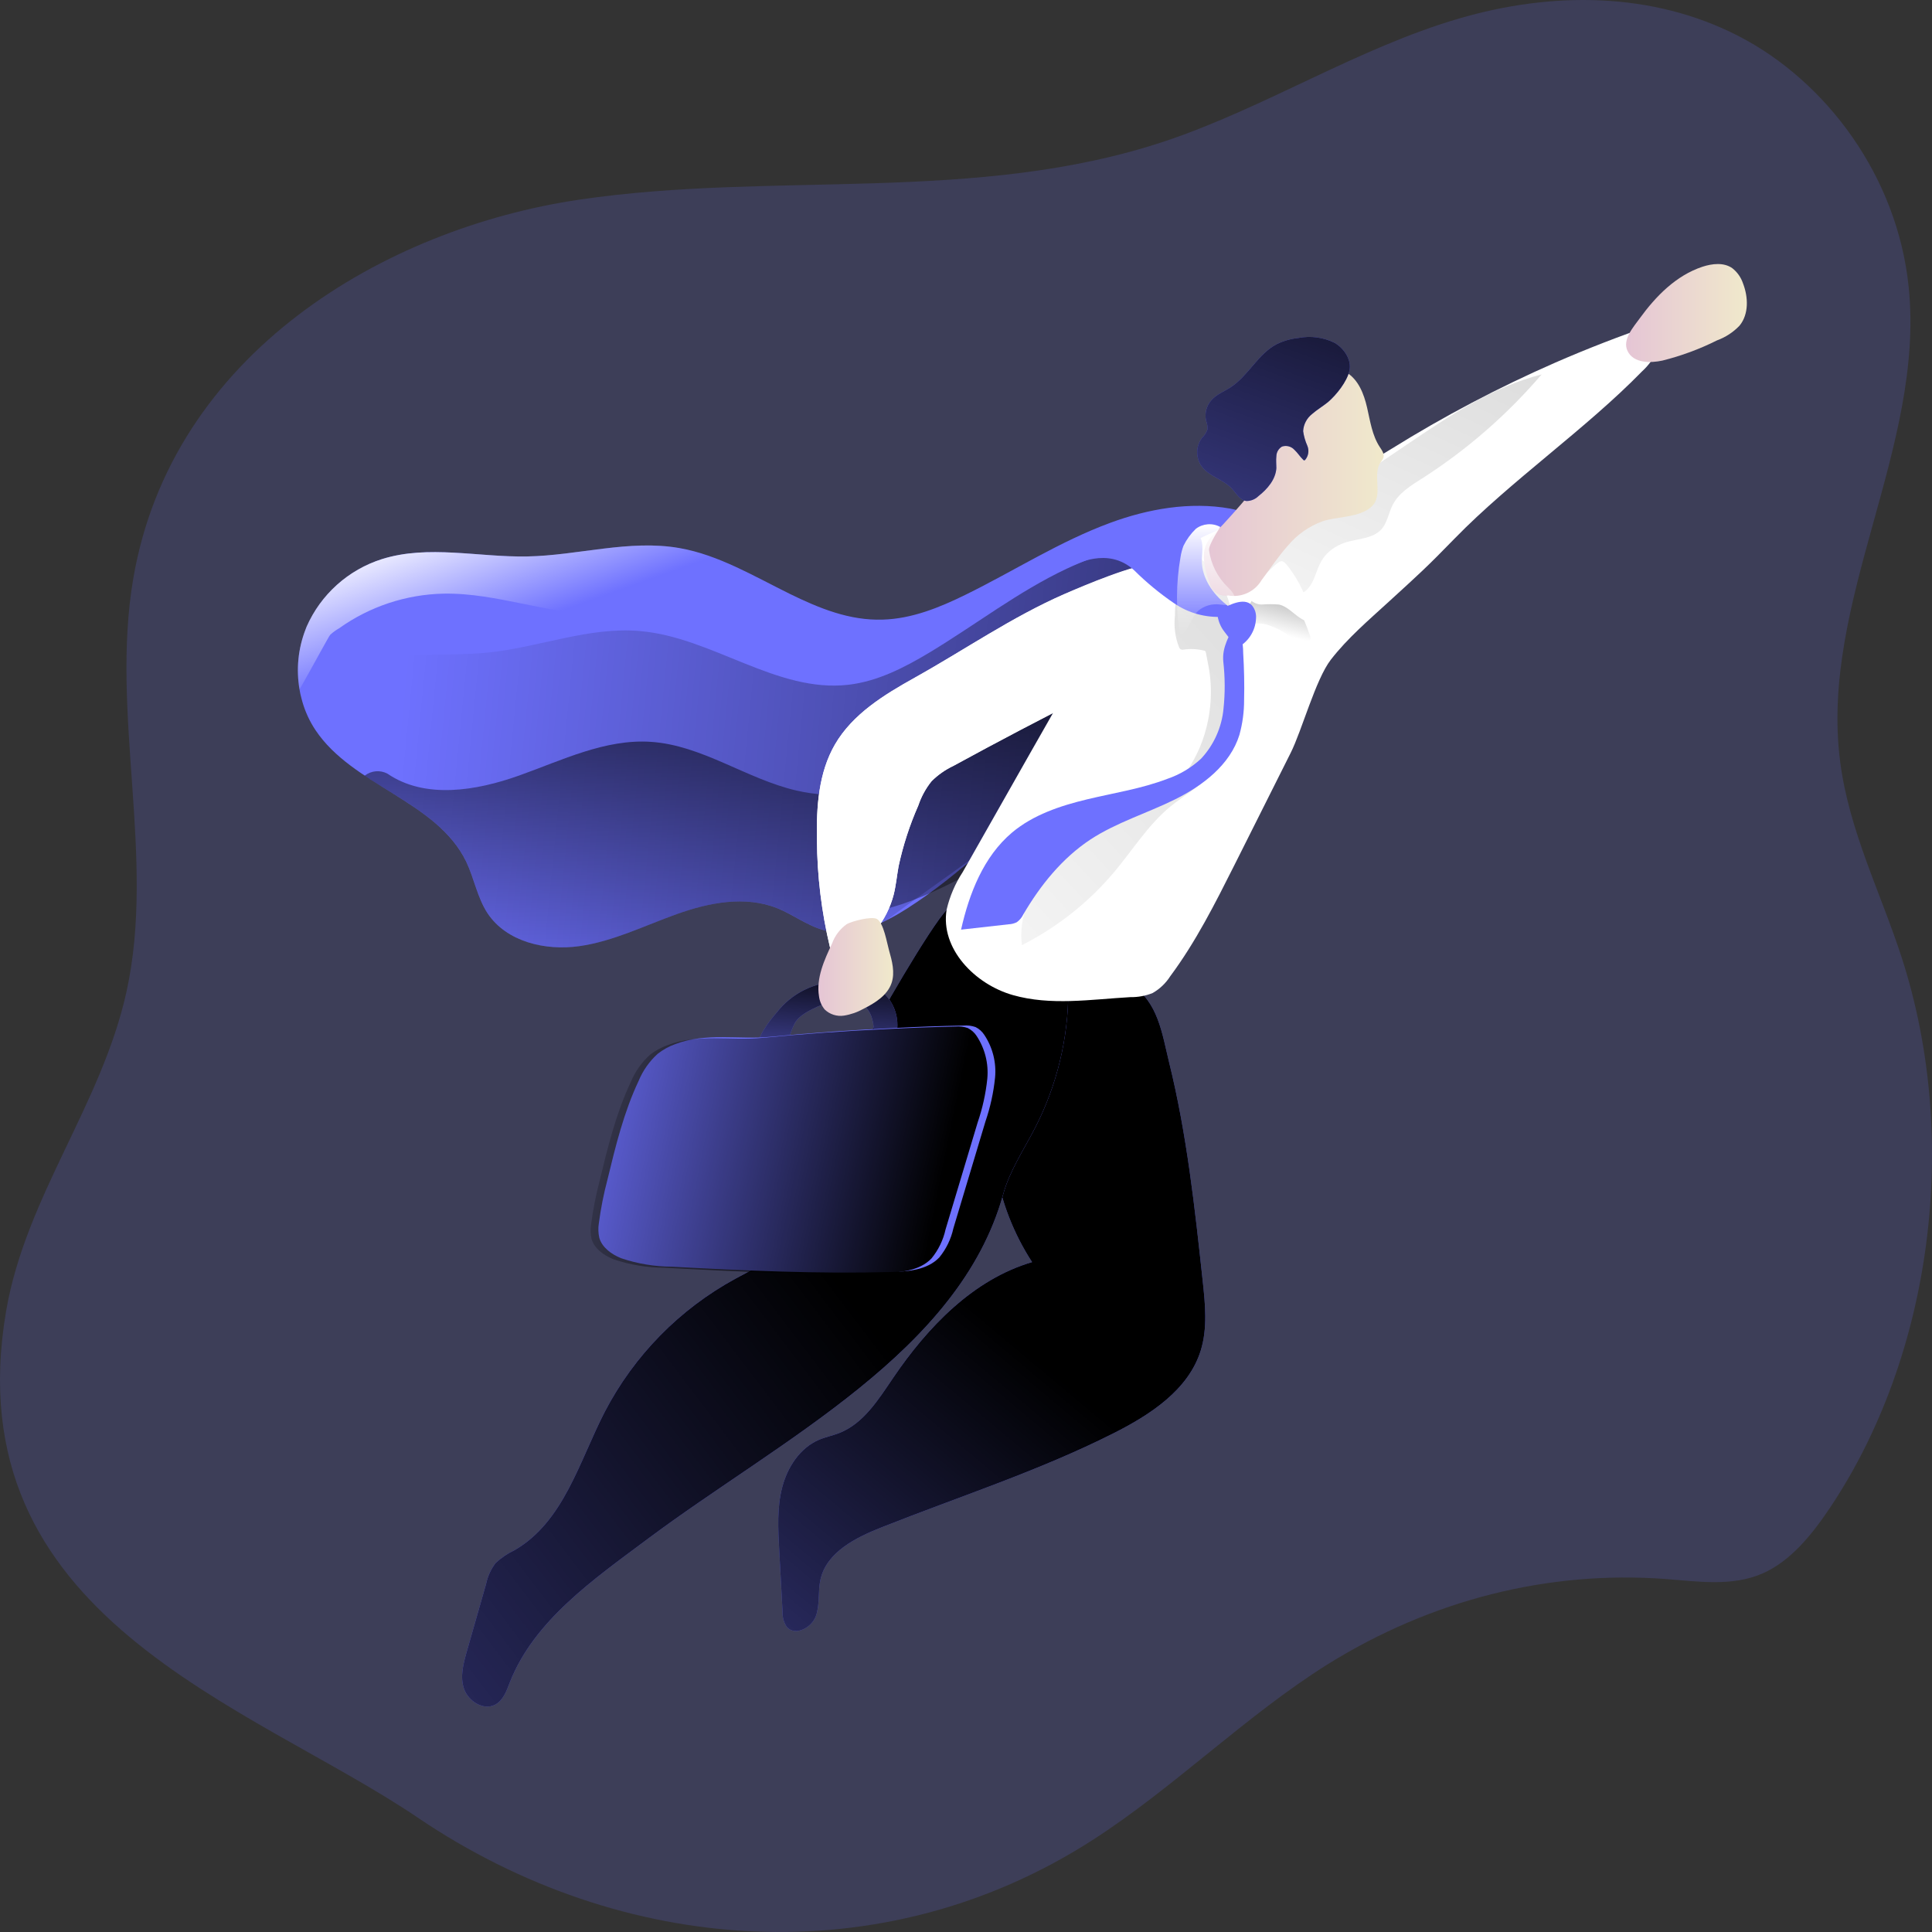 <svg width="240" height="240" viewBox="0 0 240 240" fill="none" xmlns="http://www.w3.org/2000/svg">
<rect x="0" y="0" width="240" height="240" fill="#333333" stroke="none"/>
<path opacity="0.18" d="M135.763 228.552C145.885 222.035 154.778 213.103 164.943 206.738C177.827 198.727 192.369 195.061 206.939 196.152C210.986 196.463 215.197 197.115 218.994 195.442C222.401 193.933 225.036 190.719 227.28 187.372C240.003 168.424 243.535 141.597 236.271 119.061C233.641 110.896 229.686 103.213 228.583 94.553C226.046 74.674 239.15 55.586 237.102 35.631C235.69 21.894 226.867 10.122 216.044 4.518C205.222 -1.086 192.694 -1.054 181.231 2.305C168.708 5.963 157.196 13.348 144.787 17.52C121.312 25.367 96.196 21.228 71.987 24.797C47.778 28.366 21.353 43.891 16.561 71.834C13.665 88.709 19.386 106.573 15.703 123.238C12.601 137.254 3.207 148.646 0.762 162.846C-5.757 200.995 31.094 211.708 51.875 225.781C77.295 242.992 109.653 245.369 135.763 228.552Z" fill="#6E71FF"/>
<path d="M149.407 159.153C149.719 162.034 150.018 165.002 149.155 167.783C147.628 172.669 142.881 175.75 138.314 178.053C129.099 182.707 119.141 185.914 109.535 189.725C106.308 190.999 102.697 192.805 101.927 196.191C101.581 197.698 101.88 199.331 101.342 200.778C100.805 202.225 98.753 203.281 97.744 202.106C97.367 201.552 97.18 200.89 97.213 200.22L96.795 192.493C96.656 189.904 96.516 187.275 97.167 184.765C97.817 182.256 99.377 179.853 101.761 178.843C102.564 178.505 103.427 178.339 104.244 178.02C107.271 176.839 109.123 173.851 110.949 171.162C115.244 164.836 120.907 158.934 128.21 156.783C125.917 153.251 124.376 149.286 123.684 145.132C122.992 140.979 123.163 136.728 124.187 132.644C125.255 128.488 127.42 124.359 131.144 122.228C132.58 121.409 134.207 120.988 135.86 121.008C137.512 121.028 139.129 121.488 140.545 122.341C143.864 124.485 144.349 128.362 145.225 131.947C147.436 140.883 148.425 150.038 149.407 159.153Z" fill="#6E71FF"/>
<path d="M149.407 159.153C149.719 162.034 150.018 165.002 149.155 167.783C147.628 172.669 142.881 175.75 138.314 178.053C129.099 182.707 119.141 185.914 109.535 189.725C106.308 190.999 102.697 192.805 101.927 196.191C101.581 197.698 101.88 199.331 101.342 200.778C100.805 202.225 98.753 203.281 97.744 202.106C97.367 201.552 97.18 200.89 97.213 200.22L96.795 192.493C96.656 189.904 96.516 187.275 97.167 184.765C97.817 182.256 99.377 179.853 101.761 178.843C102.564 178.505 103.427 178.339 104.244 178.02C107.271 176.839 109.123 173.851 110.949 171.162C115.244 164.836 120.907 158.934 128.21 156.783C125.917 153.251 124.376 149.286 123.684 145.132C122.992 140.979 123.163 136.728 124.187 132.644C125.255 128.488 127.42 124.359 131.144 122.228C132.58 121.409 134.207 120.988 135.86 121.008C137.512 121.028 139.129 121.488 140.545 122.341C143.864 124.485 144.349 128.362 145.225 131.947C147.436 140.883 148.425 150.038 149.407 159.153Z" fill="url(#paint0_linear)"/>
<path d="M132.712 123.025C132.716 128.966 131.3 134.823 128.583 140.106C127.169 142.848 125.403 145.464 124.6 148.425C119.136 167.976 96.969 178.831 80.425 191.199C73.706 196.218 66.331 201.316 63.323 209.017C62.918 210.066 62.507 211.248 61.484 211.772C60.017 212.516 58.165 211.301 57.641 209.781C57.116 208.26 57.574 206.601 58.019 205.047L60.382 196.769C60.577 195.824 60.981 194.935 61.564 194.166C62.27 193.507 63.074 192.963 63.947 192.553C70.042 189.008 71.96 181.526 75.134 175.365C78.777 168.375 84.418 162.627 91.339 158.854C93.171 157.852 95.136 156.956 96.544 155.435C97.951 153.915 98.735 151.718 99.432 149.68C101.766 142.882 104.445 136.208 107.458 129.683C108.66 127.074 115.604 115.078 117.635 112.987C122.847 107.643 127.667 117.521 132.712 123.025Z" fill="#6E71FF"/>
<path d="M132.712 123.025C132.716 128.966 131.3 134.823 128.583 140.106C127.169 142.848 125.403 145.464 124.6 148.425C119.136 167.976 96.969 178.831 80.425 191.199C73.706 196.218 66.331 201.316 63.323 209.017C62.918 210.066 62.507 211.248 61.484 211.772C60.017 212.516 58.165 211.301 57.641 209.781C57.116 208.26 57.574 206.601 58.019 205.047L60.382 196.769C60.577 195.824 60.981 194.935 61.564 194.166C62.27 193.507 63.074 192.963 63.947 192.553C70.042 189.008 71.96 181.526 75.134 175.365C78.777 168.375 84.418 162.627 91.339 158.854C93.171 157.852 95.136 156.956 96.544 155.435C97.951 153.915 98.735 151.718 99.432 149.68C101.766 142.882 104.445 136.208 107.458 129.683C108.66 127.074 115.604 115.078 117.635 112.987C122.847 107.643 127.667 117.521 132.712 123.025Z" fill="url(#paint1_linear)"/>
<path d="M157.945 72.304C157.945 73.147 157.885 74.017 157.885 74.894C157.885 77.702 157.62 80.795 155.628 82.774C154.108 84.281 151.904 84.805 149.872 85.469C135.161 90.276 125.76 104.476 112.735 112.828C109.973 114.594 106.76 116.147 103.567 115.782C103.179 115.741 102.795 115.67 102.418 115.569C100.32 115.025 98.561 113.624 96.556 112.821C92.573 111.234 88.092 112.117 84.082 113.551C80.072 114.985 76.188 116.937 71.966 117.535C67.744 118.132 62.924 117.003 60.567 113.452C59.293 111.513 58.908 109.13 57.912 107.039C54.274 99.49 43.811 97.638 39.19 90.694C39.111 90.574 39.024 90.448 38.951 90.322C38.262 89.204 37.751 87.986 37.438 86.711C37.343 86.368 37.267 86.02 37.212 85.668C36.775 83.143 37.039 80.546 37.975 78.16L38.095 77.848C38.969 75.866 40.254 74.093 41.866 72.646C43.477 71.2 45.378 70.112 47.442 69.456C53.212 67.644 59.439 69.237 65.487 69.124C71.82 69.005 78.16 66.993 84.394 68.082C89.254 68.925 93.688 71.594 98.136 73.785C101.834 75.597 105.572 77.104 109.648 76.971C113.273 76.872 116.732 75.464 119.991 73.858C125.966 70.924 131.642 67.259 137.916 64.949C142.61 63.216 147.821 62.293 152.794 63.176C158.065 64.145 158.071 67.856 157.945 72.304Z" fill="#6E71FF"/>
<path d="M148.857 79.083C147.469 80.716 145.325 81.439 143.353 82.276C134.543 86.027 132.565 97.286 126.006 104.436C121.963 108.838 108.924 114.156 108.745 112.735C108.473 110.776 105.426 115.085 103.587 115.782C103.199 115.741 102.815 115.67 102.438 115.57C100.34 115.025 98.581 113.624 96.576 112.821C92.593 111.234 88.112 112.117 84.102 113.551C80.092 114.985 76.208 116.937 71.986 117.535C67.764 118.132 62.944 117.004 60.587 113.452C59.312 111.513 58.927 109.13 57.931 107.039C55.515 102.013 50.071 99.517 45.318 96.357C42.916 94.899 40.832 92.973 39.19 90.694C39.111 90.575 39.024 90.448 38.951 90.322C38.262 89.204 37.751 87.986 37.438 86.711C38.941 85.084 40.781 83.804 42.828 82.96C48.418 80.643 54.778 81.692 60.753 81.048C67.053 80.384 73.194 77.835 79.501 78.392C88.477 79.162 96.483 86.093 105.392 85.064C109.004 84.646 112.323 82.94 115.43 81.081C121.146 77.642 126.464 73.499 132.499 70.651C137.02 68.527 142.131 67.133 147.17 67.604C148.239 67.674 149.279 67.977 150.218 68.494C150.271 69.33 150.304 70.2 150.383 71.07C150.669 73.831 150.669 76.938 148.857 79.083Z" fill="url(#paint2_linear)"/>
<path d="M131.09 98.209C127.047 102.611 115.263 110.391 110.59 113.989C109.023 115.204 105.418 115.085 103.573 115.782C103.185 115.741 102.801 115.67 102.424 115.569C100.326 115.025 98.567 113.624 96.562 112.821C92.579 111.234 88.097 112.117 84.088 113.551C80.078 114.985 76.194 116.937 71.972 117.535C67.749 118.132 62.93 117.003 60.573 113.452C59.298 111.513 58.913 109.13 57.917 107.039C55.501 102.013 50.057 99.517 45.304 96.357C45.699 96.047 46.176 95.858 46.677 95.813C47.178 95.768 47.681 95.87 48.125 96.105C52.812 99.304 59.152 98.242 64.496 96.337C69.841 94.431 75.178 91.783 80.835 92.154C87.208 92.566 92.718 96.762 98.952 98.209C103.513 99.249 108.288 98.783 112.561 96.881C114.892 95.846 125.215 86 127.273 87.501C128.03 88.052 135.903 83.331 136.162 84.234C136.362 84.931 131.09 97.505 131.09 98.209Z" fill="url(#paint3_linear)"/>
<path d="M205.407 40.312C205.795 40.726 206.052 41.246 206.147 41.805C206.241 42.365 206.169 42.94 205.938 43.459C205.459 44.484 204.783 45.405 203.947 46.167C197.036 53.251 187.655 59.764 180.757 66.841C177.146 70.552 176.323 71.269 172.499 74.767C169.996 77.058 167.393 79.275 165.315 81.957C163.423 84.414 161.724 90.76 160.33 93.529L153.339 107.47C150.949 112.224 148.546 117.003 145.372 121.272C144.821 122.138 144.067 122.856 143.175 123.363C142.297 123.712 141.358 123.884 140.413 123.868C135.527 124.147 130.521 124.957 125.808 123.609C121.094 122.261 116.786 117.84 117.596 112.987C117.984 111.334 118.658 109.761 119.587 108.34L128.038 93.436C130.588 88.948 133.13 84.46 135.766 80.019C137.831 76.547 140.008 73.035 143.122 70.459C145.87 68.182 149.196 66.754 152.476 65.354C159.427 62.379 166.417 59.744 172.844 55.761C179.373 51.699 186.187 48.113 193.232 45.032C197.224 43.293 201.282 41.719 205.407 40.312Z" fill="url(#paint4_linear)"/>
<path d="M171.462 65.898C172.325 65.081 172.464 63.78 173.002 62.725C173.766 61.224 175.286 60.301 176.707 59.405C182.243 55.855 187.229 51.511 191.505 46.513C185.377 48.073 180.006 51.678 174.775 55.223L166.045 61.131C162.579 63.481 159.061 65.871 156.392 69.098C156.165 69.334 156.007 69.628 155.934 69.948C155.821 70.751 156.691 71.275 157.335 71.78C160.07 73.911 162.095 75.179 163.482 71.222C164.06 69.569 164.684 68.567 166.324 67.717C167.963 66.867 170.154 67.133 171.462 65.898Z" fill="url(#paint5_linear)" fill-opacity="0.3"/>
<path d="M157.645 77.682C158.522 77.989 159.352 78.418 160.108 78.957C160.466 79.222 160.854 79.445 161.264 79.62C161.468 79.707 161.688 79.752 161.911 79.752C162.133 79.752 162.353 79.707 162.558 79.62C162.644 79.578 162.716 79.511 162.764 79.428C162.806 79.31 162.806 79.181 162.764 79.063C162.241 77.491 161.575 75.971 160.772 74.522C160.684 74.34 160.562 74.175 160.414 74.037C160.165 73.872 159.875 73.78 159.577 73.772C158.713 73.679 157.841 73.699 156.981 73.831C156.488 73.886 156.024 74.092 155.654 74.422C155.388 74.732 155.212 75.109 155.143 75.511C154.948 76.195 154.9 76.912 155.003 77.615C155.415 77.615 155.86 77.436 156.298 77.436C156.756 77.454 157.21 77.537 157.645 77.682Z" fill="url(#paint6_linear)"/>
<path d="M146.984 71.175C146.294 72.861 145.945 74.665 145.955 76.486C145.805 77.814 145.98 79.159 146.466 80.403C146.502 80.5 146.564 80.585 146.645 80.649C146.785 80.713 146.942 80.727 147.09 80.689C147.921 80.576 148.766 80.622 149.58 80.822C149.635 80.831 149.686 80.856 149.726 80.895C149.767 80.941 149.793 80.999 149.799 81.061L150.104 82.641C151.273 88.615 149.181 95.374 144.315 99.045C142.672 100.151 140.916 101.079 139.077 101.813C135.877 103.294 132.744 105.133 130.387 107.729C128.03 110.324 126.503 113.903 126.948 117.408C131.378 115.161 135.306 112.037 138.493 108.227C140.757 105.511 142.655 102.438 145.384 100.194C146.997 98.866 148.883 97.85 150.27 96.283C152.926 93.296 153.251 88.981 153.45 84.997C153.722 79.421 153.603 72.935 149.228 69.476C148.783 69.748 147.223 70.664 146.984 71.175Z" fill="url(#paint7_linear)" fill-opacity="0.3"/>
<path d="M211.487 33.135C212.709 32.737 214.143 32.578 215.192 33.315C215.808 33.798 216.27 34.451 216.519 35.194C217.183 36.906 217.263 39.024 216.095 40.451C215.314 41.269 214.355 41.896 213.293 42.284C211.13 43.367 208.855 44.208 206.508 44.793C205.087 45.099 202.923 45.172 202.173 43.585C201.509 42.178 202.917 40.624 203.687 39.555C205.685 36.807 208.188 34.231 211.487 33.135Z" fill="url(#paint8_linear)"/>
<path d="M113.644 84.181C109.827 86.306 105.917 88.702 103.726 92.473C101.681 95.992 101.409 100.254 101.482 104.323C101.511 108.812 102.052 113.282 103.095 117.647C103.215 118.132 103.414 118.683 103.885 118.836C104.238 118.901 104.602 118.832 104.908 118.643C106.409 117.904 107.734 116.848 108.789 115.548C109.844 114.249 110.606 112.736 111.022 111.115C111.307 109.953 111.414 108.758 111.626 107.59C112.184 104.999 113.005 102.472 114.076 100.048C114.447 98.954 115.004 97.932 115.722 97.027C116.508 96.245 117.422 95.603 118.424 95.129C123.934 92.115 129.498 89.194 135.114 86.365C137.208 85.413 139.184 84.221 141.003 82.814C142.835 81.386 144.09 79.344 144.535 77.064C144.873 74.814 146.573 69.762 143.665 69.948C140.757 70.133 134.795 72.669 132.173 73.811C125.68 76.666 119.805 80.736 113.644 84.181Z" fill="url(#paint9_linear)"/>
<path d="M145.132 74.004C144.939 75.139 144.647 76.294 144.534 77.097C144.085 79.374 142.832 81.412 141.002 82.84C139.183 84.248 137.207 85.439 135.114 86.392C129.506 89.22 123.943 92.141 118.424 95.155C117.422 95.631 116.509 96.273 115.722 97.054C114.997 97.954 114.439 98.977 114.075 100.074C113.005 102.499 112.184 105.026 111.626 107.616C111.413 108.784 111.307 109.979 111.015 111.141C110.594 112.76 109.832 114.27 108.778 115.568C107.724 116.867 106.404 117.925 104.907 118.67C104.603 118.86 104.237 118.927 103.885 118.856C103.413 118.709 103.221 118.152 103.101 117.674C102.055 113.3 101.511 108.821 101.482 104.323C101.402 100.247 101.681 95.998 103.725 92.473C105.923 88.695 109.833 86.299 113.637 84.181C119.825 80.736 125.68 76.666 132.173 73.838C134.828 72.703 140.803 70.18 143.664 69.967C145.543 69.848 145.503 71.906 145.132 74.004Z" fill="url(#paint10_linear)"/>
<path d="M140.897 70.85C142.422 72.366 144.084 73.737 145.863 74.946C147.651 76.172 149.8 76.759 151.964 76.612C152.342 76.566 152.794 76.433 152.886 76.061C152.979 75.689 152.621 75.338 152.316 75.092C150.656 73.764 149.308 71.819 149.295 69.688C149.295 68.666 149.567 67.57 149.063 66.681C148.399 65.572 146.912 65.399 145.63 65.459C144.347 65.518 143.071 65.678 141.813 65.937C140.751 66.156 132.187 69.96 133.262 70.226C133.441 70.272 137.571 67.776 140.897 70.85Z" fill="#6E71FF"/>
<path d="M141.216 67.983C140.802 67.847 140.41 67.65 140.054 67.398C139.878 67.272 139.74 67.099 139.658 66.898C139.576 66.697 139.552 66.477 139.59 66.263C139.661 66.032 139.791 65.823 139.968 65.659C141.243 64.331 143.155 63.82 144.974 63.475C147.596 62.977 150.484 62.711 152.781 64.066C153.073 64.238 153.385 64.51 153.332 64.849C153.284 65.037 153.174 65.203 153.02 65.32C152.057 66.223 150.909 66.874 149.9 67.717C148.891 68.56 148.433 69.928 147.47 70.771C145.658 72.357 143.002 68.706 141.216 67.983Z" fill="url(#paint11_linear)"/>
<path d="M145.132 74.004C144.939 75.139 144.647 76.294 144.534 77.098C144.085 79.374 142.832 81.413 141.002 82.84C139.183 84.248 137.207 85.44 135.114 86.392C129.506 89.22 123.943 92.141 118.424 95.155C117.422 95.631 116.509 96.273 115.722 97.054C114.997 97.955 114.44 98.978 114.075 100.075C113.005 102.499 112.185 105.026 111.626 107.616C111.413 108.785 111.307 109.98 111.015 111.142C110.586 112.856 109.763 114.448 108.612 115.789C108.198 112.91 107.976 110.007 107.948 107.099C107.875 103.029 108.147 98.767 110.192 95.248C112.383 91.478 116.293 89.081 120.11 86.95C126.297 83.511 132.146 79.441 138.639 76.62C140.106 75.949 142.669 74.861 145.132 74.004Z" fill="url(#paint12_linear)"/>
<path d="M96.503 125.76C97.408 124.597 98.561 123.651 99.879 122.992C101.197 122.332 102.645 121.976 104.118 121.949C105.477 121.756 106.862 121.886 108.161 122.327C109.142 122.738 109.981 123.428 110.571 124.313C111.161 125.197 111.478 126.236 111.48 127.3C111.495 128.033 111.261 128.749 110.817 129.331C110.595 129.62 110.292 129.838 109.947 129.956C109.603 130.074 109.231 130.088 108.878 129.995C108.774 129.969 108.678 129.917 108.598 129.846C108.519 129.774 108.457 129.684 108.42 129.584C108.39 129.466 108.39 129.343 108.42 129.225C108.642 128.21 108.571 127.153 108.214 126.178C108.032 125.691 107.735 125.255 107.348 124.908C106.96 124.561 106.494 124.313 105.99 124.186C105.074 124.114 104.152 124.193 103.262 124.419C101.934 124.824 99.657 125.746 98.88 126.868C98.103 127.99 98.043 129.902 96.855 130.745C96.052 131.31 94.764 131.695 94.2 130.467C93.635 129.238 95.733 126.629 96.503 125.76Z" fill="#6E71FF"/>
<path d="M96.503 125.76C97.408 124.597 98.561 123.651 99.879 122.992C101.197 122.332 102.645 121.976 104.118 121.949C105.477 121.756 106.862 121.886 108.161 122.327C109.142 122.738 109.981 123.428 110.571 124.313C111.161 125.197 111.478 126.236 111.48 127.3C111.495 128.033 111.261 128.749 110.817 129.331C110.595 129.62 110.292 129.838 109.947 129.956C109.603 130.074 109.231 130.088 108.878 129.995C108.774 129.969 108.678 129.917 108.598 129.846C108.519 129.774 108.457 129.684 108.42 129.584C108.39 129.466 108.39 129.343 108.42 129.225C108.642 128.21 108.571 127.153 108.214 126.178C108.032 125.691 107.735 125.255 107.348 124.908C106.96 124.561 106.494 124.313 105.99 124.186C105.074 124.114 104.152 124.193 103.262 124.419C101.934 124.824 99.657 125.746 98.88 126.868C98.103 127.99 98.043 129.902 96.855 130.745C96.052 131.31 94.764 131.695 94.2 130.467C93.635 129.238 95.733 126.629 96.503 125.76Z" fill="url(#paint13_linear)"/>
<path d="M162.839 76.201C162.905 76.493 162.931 76.865 162.692 77.031C162.584 77.095 162.46 77.128 162.334 77.128C162.208 77.128 162.084 77.095 161.975 77.031C160.86 76.52 160.077 75.358 158.875 75.099C158.139 75.04 157.4 75.04 156.664 75.099C155.928 75.059 155.084 74.608 155.064 73.871C155.064 73.293 155.529 72.842 155.967 72.464C156.751 71.8 157.468 71.05 158.225 70.353C159.167 69.49 159.346 69.463 160.13 70.525C161.397 72.221 162.318 74.15 162.839 76.201Z" fill="url(#paint14_linear)"/>
<path d="M151.539 75.736C151.434 75.774 151.342 75.841 151.273 75.929C151.225 76.023 151.207 76.129 151.22 76.234C151.292 77.063 151.606 77.853 152.123 78.505C152.608 79.168 153.179 79.779 153.623 80.496C154.318 80.158 154.908 79.638 155.331 78.992C155.754 78.346 155.994 77.597 156.027 76.825C156.053 76.531 156.021 76.234 155.933 75.953C155.844 75.671 155.7 75.41 155.509 75.185C154.5 74.123 152.554 75.245 151.539 75.736Z" fill="#6E71FF"/>
<path d="M151.99 88.025C151.775 90.35 150.794 92.538 149.202 94.246C147.992 95.368 146.56 96.223 144.999 96.755C141.793 97.983 138.36 98.501 135.041 99.298C131.722 100.095 128.336 101.217 125.707 103.434C122.182 106.415 120.396 110.989 119.387 115.483L125.302 114.819C125.653 114.804 125.996 114.716 126.311 114.561C126.662 114.307 126.942 113.969 127.128 113.578C129.245 109.96 131.954 106.601 135.459 104.284C138.706 102.159 142.49 101.024 145.962 99.305C149.434 97.585 152.806 95.003 153.962 91.298C154.355 89.882 154.552 88.419 154.546 86.95C154.599 85.005 154.546 83.053 154.433 81.108C154.433 79.772 154.124 78.454 153.53 77.257C152.747 78.93 151.784 80.338 151.963 82.196C152.184 84.133 152.193 86.087 151.99 88.025Z" fill="#6E71FF"/>
<path d="M105.199 114.793C104.352 115.389 103.71 116.233 103.361 117.209C102.385 119.274 101.369 121.511 101.741 123.768C101.816 124.372 102.063 124.941 102.451 125.408C102.763 125.707 103.14 125.931 103.552 126.062C103.964 126.193 104.4 126.228 104.828 126.165C105.681 126.03 106.504 125.744 107.258 125.322C108.705 124.598 110.218 123.656 110.75 122.129C111.201 120.801 110.816 119.38 110.437 118.046C110.185 117.176 109.774 114.62 108.93 114.155C108.24 113.797 105.863 114.428 105.199 114.793Z" fill="url(#paint15_linear)"/>
<path d="M119.685 127.399C120.193 127.354 120.704 127.417 121.186 127.585C121.632 127.808 122.011 128.148 122.281 128.567C123.32 130.133 123.789 132.008 123.609 133.878C123.419 135.733 123.018 137.559 122.414 139.322L118.43 152.6C118.138 153.925 117.538 155.162 116.678 156.211C115.171 157.778 112.768 157.964 110.597 158.017C101.555 158.25 92.506 157.851 83.477 157.353C81.332 157.344 79.203 156.99 77.17 156.304C75.975 155.826 74.794 154.977 74.448 153.768C74.316 153.18 74.295 152.572 74.389 151.976C74.631 150.138 74.99 148.318 75.464 146.525C76.473 142.363 77.496 138.161 79.328 134.283C79.857 132.997 80.667 131.845 81.698 130.911C82.357 130.395 83.095 129.987 83.882 129.703C87.666 128.249 91.703 129.178 95.639 128.8C100.8 128.304 105.965 127.939 111.134 127.704C113.971 127.549 116.822 127.448 119.685 127.399Z" fill="#6E71FF"/>
<path d="M118.716 127.519C119.224 127.476 119.735 127.54 120.217 127.705C120.665 127.928 121.046 128.268 121.319 128.688C122.354 130.255 122.823 132.129 122.647 133.999C122.455 135.853 122.051 137.68 121.445 139.443L117.462 152.72C117.17 154.045 116.569 155.283 115.709 156.332C114.202 157.899 111.799 158.084 109.628 158.144C100.586 158.37 91.544 157.972 82.508 157.48C80.364 157.471 78.234 157.117 76.202 156.431C75.013 155.953 73.825 155.104 73.48 153.895C73.349 153.307 73.331 152.698 73.427 152.103C73.668 150.265 74.025 148.445 74.495 146.652C75.504 142.49 76.527 138.288 78.359 134.411C78.89 133.125 79.699 131.973 80.729 131.038C81.387 130.521 82.125 130.116 82.913 129.836C86.698 128.376 90.734 129.305 94.677 128.927C99.829 128.431 104.992 128.066 110.166 127.831C113.003 127.681 115.853 127.577 118.716 127.519Z" fill="url(#paint16_linear)"/>
<path d="M156.234 60.181C156.445 59.952 156.606 59.681 156.705 59.385C156.761 59.104 156.761 58.815 156.705 58.535C156.413 56.736 155.822 54.957 155.941 53.131C156.099 51.179 156.991 49.359 158.438 48.039C159.883 46.74 161.694 45.92 163.623 45.689C164.873 45.466 166.162 45.672 167.281 46.273C168.754 47.182 169.432 48.928 169.823 50.628C170.215 52.328 170.454 54.093 171.403 55.534C171.662 55.926 171.994 56.377 171.855 56.862C171.768 57.062 171.651 57.247 171.509 57.413C170.5 58.887 171.702 61.144 170.673 62.605C170.412 62.945 170.079 63.224 169.697 63.421C168.064 64.311 166.079 64.184 164.306 64.749C162.613 65.364 161.114 66.421 159.965 67.809C158.77 69.137 157.787 70.657 156.705 72.085C156.291 72.782 155.673 73.336 154.935 73.673C154.197 74.01 153.374 74.114 152.576 73.97C152.317 74.019 152.05 74.016 151.792 73.961C151.535 73.906 151.29 73.8 151.073 73.65C150.857 73.5 150.672 73.309 150.53 73.087C150.388 72.865 150.291 72.617 150.245 72.357C149.848 71.374 149.611 70.334 149.542 69.276C149.489 67.185 150.723 66.468 151.985 65.094C153.463 63.492 154.879 61.854 156.234 60.181Z" fill="url(#paint17_linear)"/>
<path d="M165.792 42.589C164.394 41.897 162.807 41.685 161.277 41.985C160.355 42.081 159.456 42.337 158.622 42.742C156.272 43.95 155.083 46.678 152.866 48.112C152.062 48.637 151.12 48.989 150.489 49.706C150.185 50.048 149.966 50.457 149.85 50.9C149.735 51.343 149.726 51.808 149.825 52.255C149.96 52.601 150.019 52.973 149.998 53.344C149.862 53.735 149.634 54.087 149.334 54.373C148.954 54.87 148.74 55.473 148.721 56.098C148.702 56.723 148.879 57.339 149.228 57.858C150.144 59.186 151.956 59.524 153.032 60.693C153.583 61.29 154.028 62.14 154.838 62.24C155.399 62.238 155.938 62.016 156.338 61.622C157.447 60.746 158.469 59.558 158.555 58.144C158.555 57.659 158.496 57.168 158.555 56.683C158.558 56.439 158.624 56.2 158.746 55.988C158.868 55.776 159.042 55.6 159.252 55.475C159.519 55.386 159.805 55.375 160.077 55.445C160.349 55.514 160.595 55.661 160.786 55.866C161.198 56.245 161.49 56.736 161.895 57.121C161.924 57.158 161.967 57.182 162.014 57.188C162.037 57.186 162.059 57.18 162.08 57.17C162.1 57.16 162.119 57.145 162.134 57.128C162.336 56.888 162.468 56.596 162.515 56.286C162.562 55.975 162.522 55.658 162.399 55.368C162.144 54.793 161.97 54.186 161.881 53.563C161.903 53.151 162.012 52.748 162.202 52.381C162.393 52.015 162.659 51.693 162.983 51.438C163.601 50.894 164.311 50.482 164.975 49.945C166.011 49.055 167.325 47.415 167.631 46.048C167.936 44.68 166.94 43.253 165.792 42.589Z" fill="#6E71FF"/>
<path d="M165.792 42.589C164.394 41.897 162.807 41.685 161.277 41.985C160.355 42.081 159.456 42.337 158.622 42.742C156.272 43.95 155.083 46.678 152.866 48.112C152.062 48.637 151.12 48.989 150.489 49.706C150.185 50.048 149.966 50.457 149.85 50.9C149.735 51.343 149.726 51.808 149.825 52.255C149.96 52.601 150.019 52.973 149.998 53.344C149.862 53.735 149.634 54.087 149.334 54.373C148.954 54.87 148.74 55.473 148.721 56.098C148.702 56.723 148.879 57.339 149.228 57.858C150.144 59.186 151.956 59.524 153.032 60.693C153.583 61.29 154.028 62.14 154.838 62.24C155.399 62.238 155.938 62.016 156.338 61.622C157.447 60.746 158.469 59.558 158.555 58.144C158.555 57.659 158.496 57.168 158.555 56.683C158.558 56.439 158.624 56.2 158.746 55.988C158.868 55.776 159.042 55.6 159.252 55.475C159.519 55.386 159.805 55.375 160.077 55.445C160.349 55.514 160.595 55.661 160.786 55.866C161.198 56.245 161.49 56.736 161.895 57.121C161.924 57.158 161.967 57.182 162.014 57.188C162.037 57.186 162.059 57.18 162.08 57.17C162.1 57.16 162.119 57.145 162.134 57.128C162.336 56.888 162.468 56.596 162.515 56.286C162.562 55.975 162.522 55.658 162.399 55.368C162.144 54.793 161.97 54.186 161.881 53.563C161.903 53.151 162.012 52.748 162.202 52.381C162.393 52.015 162.659 51.693 162.983 51.438C163.601 50.894 164.311 50.482 164.975 49.945C166.011 49.055 167.325 47.415 167.631 46.048C167.936 44.68 166.94 43.253 165.792 42.589Z" fill="url(#paint18_linear)" fill-opacity="0.9"/>
<path d="M152.508 72.928C153.013 73.419 153.643 74.103 153.285 74.714C152.927 75.325 152.19 75.159 151.572 75.099C151.093 75.032 150.605 75.064 150.139 75.194C149.673 75.325 149.239 75.55 148.864 75.856C147.914 76.745 147.722 78.325 146.593 78.983C146.066 75.749 146.084 72.451 146.646 69.224C146.72 68.736 146.845 68.258 147.018 67.796C147.405 67.008 147.926 66.294 148.558 65.685C148.989 65.36 149.505 65.167 150.043 65.128C150.581 65.089 151.119 65.206 151.592 65.466C151.592 65.466 150.105 67.67 150.191 68.361C150.434 70.099 151.249 71.706 152.508 72.928Z" fill="url(#paint19_linear)"/>
<path d="M99.225 76.573C99.225 78.233 97.14 79.182 95.507 78.856C93.874 78.531 92.52 77.449 91.026 76.732C86.113 74.382 80.351 76.274 74.913 76.327C68.275 76.4 61.782 73.625 55.117 73.745C50.454 73.84 45.928 75.339 42.131 78.047C41.729 78.275 41.355 78.549 41.016 78.863C40.837 79.062 39.024 82.448 37.205 85.661C36.768 83.136 37.032 80.539 37.969 78.153L38.088 77.841C38.963 75.86 40.25 74.088 41.863 72.642C43.476 71.196 45.377 70.11 47.442 69.456C53.211 67.644 59.438 69.237 65.486 69.124C71.82 69.005 78.16 66.993 84.394 68.082C89.253 68.925 93.688 71.594 98.136 73.784C98.375 74.203 98.588 74.628 98.8 75.059C99.051 75.526 99.196 76.043 99.225 76.573Z" fill="url(#paint20_linear)"/>
<defs>
<linearGradient id="paint0_linear" x1="141.5" y1="107" x2="23.5" y2="248" gradientUnits="userSpaceOnUse">
<stop offset="0.302"/>
<stop offset="1" stop-opacity="0"/>
</linearGradient>
<linearGradient id="paint1_linear" x1="133" y1="95" x2="-77.5" y2="255" gradientUnits="userSpaceOnUse">
<stop offset="0.234"/>
<stop offset="1" stop-opacity="0"/>
</linearGradient>
<linearGradient id="paint2_linear" x1="55.341" y1="31.139" x2="212.71" y2="46.589" gradientUnits="userSpaceOnUse">
<stop stop-opacity="0"/>
<stop offset="0.878" stop-opacity="0.75"/>
<stop offset="1"/>
</linearGradient>
<linearGradient id="paint3_linear" x1="100.936" y1="121.34" x2="101.745" y2="55.126" gradientUnits="userSpaceOnUse">
<stop stop-opacity="0"/>
<stop offset="0.639" stop-opacity="0.75"/>
<stop offset="1"/>
</linearGradient>
<linearGradient id="paint4_linear" x1="161.842" y1="40.312" x2="161.842" y2="124.365" gradientUnits="userSpaceOnUse">
<stop offset="1" stop-color="white"/>
<stop offset="1" stop-color="white" stop-opacity="0"/>
</linearGradient>
<linearGradient id="paint5_linear" x1="174.231" y1="23.465" x2="141.624" y2="93.941" gradientUnits="userSpaceOnUse">
<stop offset="0.01" stop-opacity="0.53"/>
<stop offset="0.83" stop-opacity="0.07"/>
<stop offset="1" stop-opacity="0"/>
</linearGradient>
<linearGradient id="paint6_linear" x1="158.648" y1="78.744" x2="161.728" y2="66.044" gradientUnits="userSpaceOnUse">
<stop stop-opacity="0"/>
<stop offset="0.72" stop-opacity="0.51"/>
<stop offset="0.99"/>
</linearGradient>
<linearGradient id="paint7_linear" x1="140.591" y1="28.978" x2="65.668" y2="98.048" gradientUnits="userSpaceOnUse">
<stop offset="0.01" stop-opacity="0.53"/>
<stop offset="0.83" stop-opacity="0.07"/>
<stop offset="1" stop-opacity="0"/>
</linearGradient>
<linearGradient id="paint8_linear" x1="202" y1="38.885" x2="217.011" y2="38.885" gradientUnits="userSpaceOnUse">
<stop stop-color="#E5C5D5"/>
<stop offset="0.42" stop-color="#EAD4D1"/>
<stop offset="1" stop-color="#F0E9CB"/>
</linearGradient>
<linearGradient id="paint9_linear" x1="123.404" y1="69.943" x2="123.404" y2="118.86" gradientUnits="userSpaceOnUse">
<stop offset="1" stop-color="white"/>
<stop offset="1" stop-color="white" stop-opacity="0"/>
</linearGradient>
<linearGradient id="paint10_linear" x1="123.402" y1="69.962" x2="123.402" y2="118.883" gradientUnits="userSpaceOnUse">
<stop offset="1" stop-color="white"/>
<stop offset="1" stop-color="white" stop-opacity="0"/>
</linearGradient>
<linearGradient id="paint11_linear" x1="3927.51" y1="859.008" x2="4139.09" y2="1085.69" gradientUnits="userSpaceOnUse">
<stop stop-opacity="0"/>
<stop offset="0.99"/>
</linearGradient>
<linearGradient id="paint12_linear" x1="9576.85" y1="5350.15" x2="9406.03" y2="9794.26" gradientUnits="userSpaceOnUse">
<stop stop-opacity="0"/>
<stop offset="0.99"/>
</linearGradient>
<linearGradient id="paint13_linear" x1="103" y1="119" x2="101.5" y2="140.5" gradientUnits="userSpaceOnUse">
<stop/>
<stop offset="1" stop-opacity="0"/>
</linearGradient>
<linearGradient id="paint14_linear" x1="158.975" y1="69.716" x2="158.975" y2="77.128" gradientUnits="userSpaceOnUse">
<stop offset="1" stop-color="white"/>
<stop offset="1" stop-color="white" stop-opacity="0"/>
</linearGradient>
<linearGradient id="paint15_linear" x1="101.662" y1="120.123" x2="110.96" y2="120.123" gradientUnits="userSpaceOnUse">
<stop stop-color="#E5C5D5"/>
<stop offset="0.42" stop-color="#EAD4D1"/>
<stop offset="1" stop-color="#F0E9CB"/>
</linearGradient>
<linearGradient id="paint16_linear" x1="130.013" y1="108.119" x2="67.29" y2="95.408" gradientUnits="userSpaceOnUse">
<stop offset="0.079"/>
<stop offset="0.83" stop-opacity="0.07"/>
<stop offset="1" stop-opacity="0"/>
</linearGradient>
<linearGradient id="paint17_linear" x1="149.541" y1="59.819" x2="171.903" y2="59.819" gradientUnits="userSpaceOnUse">
<stop stop-color="#E5C5D5"/>
<stop offset="0.42" stop-color="#EAD4D1"/>
<stop offset="1" stop-color="#F0E9CB"/>
</linearGradient>
<linearGradient id="paint18_linear" x1="165" y1="28.5" x2="135" y2="111" gradientUnits="userSpaceOnUse">
<stop/>
<stop offset="1" stop-opacity="0"/>
</linearGradient>
<linearGradient id="paint19_linear" x1="149.801" y1="65.121" x2="149.801" y2="78.983" gradientUnits="userSpaceOnUse">
<stop stop-color="white"/>
<stop offset="1" stop-color="white" stop-opacity="0"/>
</linearGradient>
<linearGradient id="paint20_linear" x1="66.907" y1="77.243" x2="61.377" y2="61.735" gradientUnits="userSpaceOnUse">
<stop offset="0.02" stop-color="white" stop-opacity="0"/>
<stop offset="1" stop-color="white"/>
</linearGradient>
</defs>
</svg>

